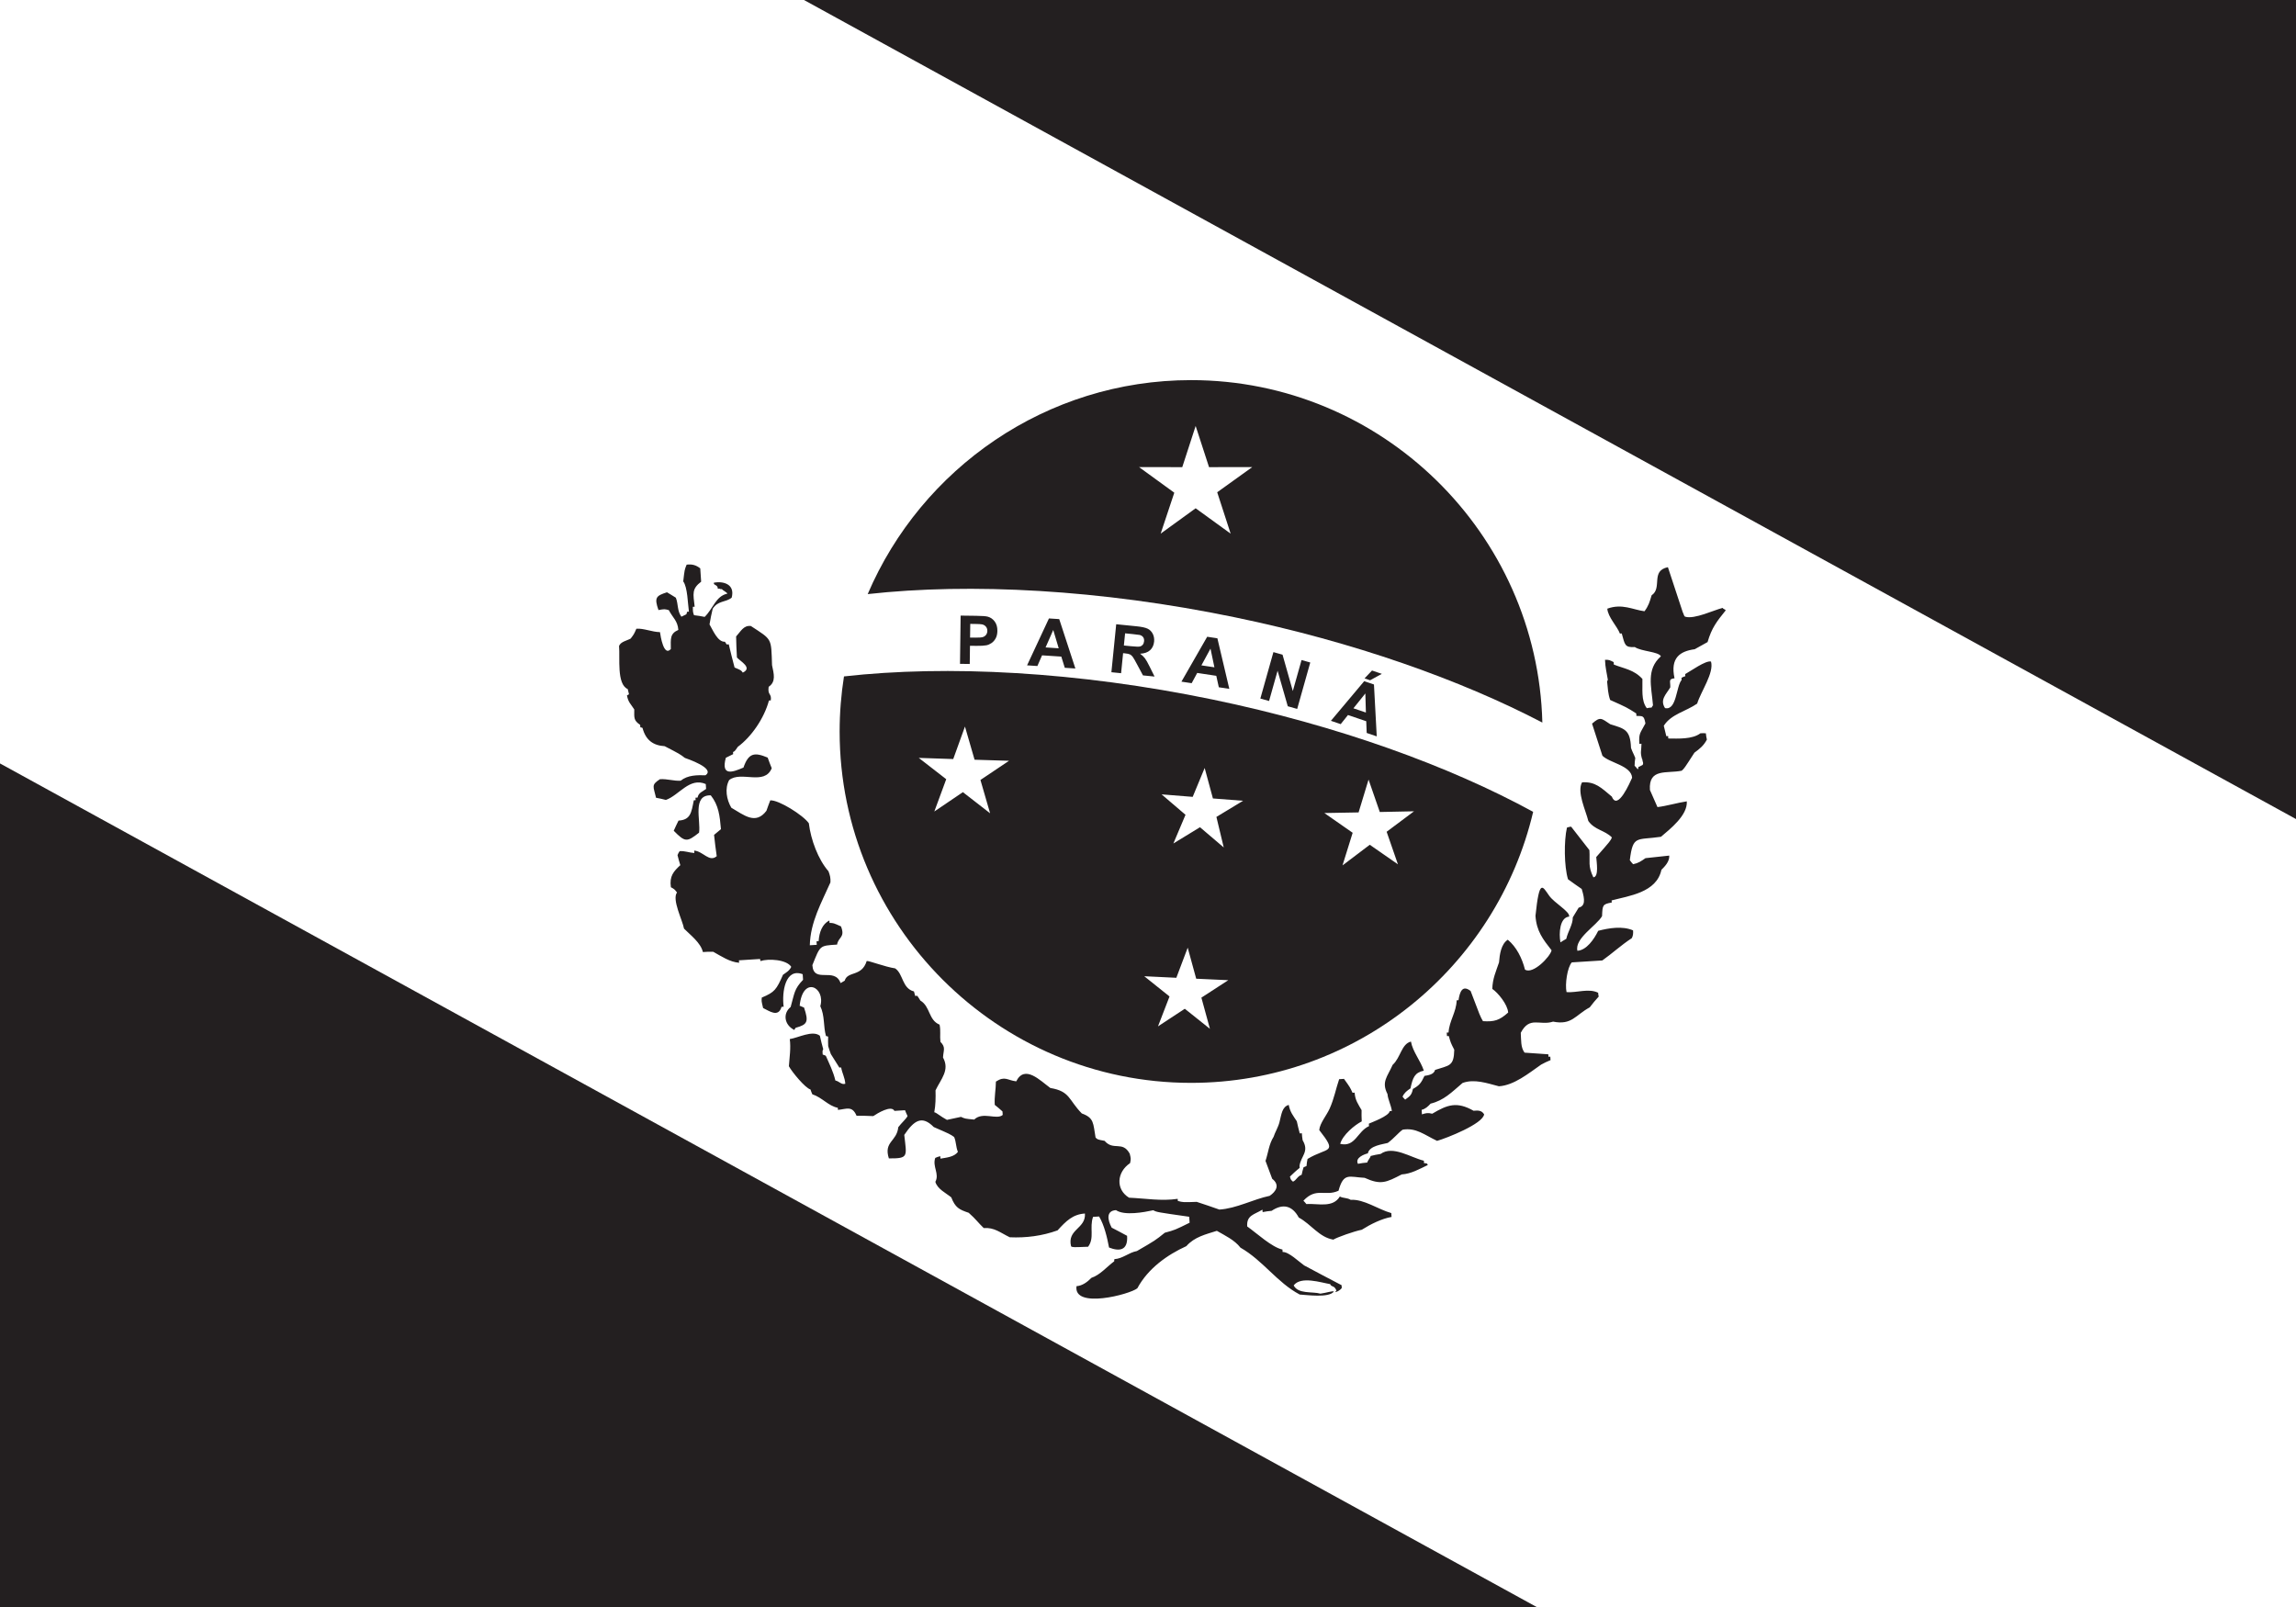 <?xml version="1.0" encoding="utf-8"?>
<!-- Generator: Adobe Illustrator 16.0.0, SVG Export Plug-In . SVG Version: 6.00 Build 0)  -->
<!DOCTYPE svg PUBLIC "-//W3C//DTD SVG 1.1//EN" "http://www.w3.org/Graphics/SVG/1.1/DTD/svg11.dtd">
<svg version="1.1" xmlns="http://www.w3.org/2000/svg" xmlns:xlink="http://www.w3.org/1999/xlink" x="0px" y="0px" width="2000px"
	 height="1400px" viewBox="0 0 2000 1400" enable-background="new 0 0 2000 1400" xml:space="preserve">
<g id="svg2619" xmlns:dc="http://purl.org/dc/elements/1.1/" xmlns:cc="http://web.resource.org/cc/" xmlns:rdf="http://www.w3.org/1999/02/22-rdf-syntax-ns#" xmlns:svg="http://www.w3.org/2000/svg" xmlns:sodipodi="http://sodipodi.sourceforge.net/DTD/sodipodi-0.dtd" xmlns:inkscape="http://www.inkscape.org/namespaces/inkscape" sodipodi:docname="flag paran√°2.svg" sodipodi:docbase="C:\Documents and Settings\Franklin\Meus documentos\Wiki" inkscape:version="0.44.1" sodipodi:version="0.32">
	<path id="path35" fill="#231F20" d="M1188.64,590.994l6.497-6.844l8.553,2.906l-10.224,5.577L1188.64,590.994z M1097.866,608.565
		l11.378-40.446l7.95,2.235l8.957,31.671l7.602-27.006l7.59,2.137l-11.385,40.445l-8.198-2.31l-8.882-30.962l-7.422,26.372
		L1097.866,608.565z M1199.255,641.515l-8.751-2.969l-0.404-10.224l-15.906-5.397l-6.348,7.932l-8.521-2.894l29.005-34.527
		l8.497,2.882L1199.255,641.515z M1189.802,620.751l-0.472-16.627l-10.386,12.944L1189.802,620.751z M1070.829,600.118l-9.137-1.372
		l-2.205-9.987l-16.614-2.503l-4.845,8.931l-8.9-1.342l22.435-39.116l8.876,1.335L1070.829,600.118z M1057.849,581.354l-3.41-16.279
		l-7.926,14.578L1057.849,581.354z M968.117,585.634l4.192-41.807l17.77,1.783c4.473,0.447,7.677,1.154,9.627,2.105
		c1.944,0.95,3.436,2.447,4.466,4.484c1.019,2.05,1.404,4.298,1.155,6.77c-0.311,3.137-1.496,5.646-3.54,7.509
		c-2.044,1.846-4.938,2.864-8.658,3.025c1.721,1.248,3.112,2.565,4.174,3.963c1.056,1.397,2.429,3.813,4.118,7.267l4.292,8.671
		l-10.093-1.013l-5.193-9.708c-1.844-3.478-3.117-5.664-3.832-6.596c-0.714-0.925-1.503-1.584-2.366-1.994
		c-0.869-0.403-2.261-0.701-4.211-0.888l-1.702-0.181l-1.745,17.46L968.117,585.634z M978.986,562.355l6.236,0.62
		c4.049,0.404,6.602,0.491,7.646,0.256c1.037-0.243,1.888-0.759,2.547-1.535c0.646-0.782,1.043-1.795,1.167-3.05
		c0.144-1.409-0.124-2.577-0.788-3.521c-0.665-0.938-1.671-1.591-3.02-1.963c-0.67-0.155-2.72-0.41-6.148-0.752l-6.584-0.658
		L978.986,562.355z M936.739,582.38l-9.218-0.603l-3.037-9.764l-16.764-1.094l-4.074,9.305l-8.981-0.584l19.056-40.863l8.956,0.578
		L936.739,582.38z M922.229,564.777l-4.77-15.938l-6.677,15.192L922.229,564.777z M836.244,578.324l0.534-42.019l13.603,0.174
		c5.155,0.062,8.521,0.323,10.08,0.765c2.397,0.658,4.403,2.05,6,4.18c1.597,2.137,2.379,4.876,2.335,8.211
		c-0.03,2.584-0.527,4.745-1.49,6.484c-0.963,1.751-2.161,3.118-3.621,4.105c-1.453,0.981-2.926,1.627-4.422,1.932
		c-2.025,0.372-4.963,0.547-8.813,0.497l-5.522-0.068l-0.198,15.845L836.244,578.324z M845.17,543.529l-0.155,11.913l4.639,0.056
		c3.349,0.043,5.591-0.143,6.721-0.571c1.131-0.422,2.019-1.1,2.677-2.031c0.646-0.932,0.988-2.013,1-3.255
		c0.019-1.521-0.416-2.794-1.304-3.801c-0.876-1-2.013-1.64-3.379-1.9c-1.013-0.211-3.05-0.323-6.105-0.36L845.17,543.529z"/>
	<path id="path31" fill="#231F20" d="M717.11,914.099c-0.708,1.268-0.708,1.268-0.479,4.628c0.808,0.254,1.615,0.509,2.708,1.05
		c3.13,7.161,6.479,13.688,8.335,21.54c3.479,0.701,5.286,3.956,8.646,2.826c-0.373-5.498-2.727-9.025-3.603-14.181
		c-0.528,0.037-1.056,0.068-1.578,0.1c-2.658-4.118-5.03-7.956-7.409-11.788c-0.951-2.392-1.646-4.802-2.317-6.901
		c-0.187-2.745-0.105-5.509-0.03-8.273c-0.808-0.254-1.354-0.527-1.883-0.496c-2.44-8.732-0.912-17.409-4.938-26.043
		c4.695-16.547-15.298-26.925-17.993-0.392c1.093,0.541,2.447,1.068,3.808,1.597c4.285,12.596,2.851,14.838-7.261,17.62
		c-0.485,0.646-0.976,1.292-1.192,1.92c-8.752-4.354-10.224-14.373-3.205-20.031c3.422-11.863,2.913-15.509,10.813-23.67
		c-0.124-1.832-0.224-3.36-0.329-4.882c-15.192-5.782-18.236,15.559-16.578,28.328c-0.788,0.05-1.316,0.081-1.844,0.118
		c-2.783,9.677-10.863,3.447-16.05,1.013c-1.466-6.037-1.466-6.037-1.149-9.118c11.311-4.701,12.745-6.938,18.479-19.869
		c2.77-2.012,5.577-3.422,7.192-6.895c-4.137-6.478-20.05-7.311-26.764-5.043c-0.311-0.596-0.348-1.205-0.392-1.813
		c-6.316,0.397-12.366,0.782-18.416,1.161c0.038,0.615,0.081,1.224,0.144,2.144c-8.242-0.709-15.167-5.479-22.583-9.603
		c-3.181-0.105-6.075,0.074-8.969,0.261c-1.876-8.155-11.05-14.932-16.441-20.416c-1.285-7.272-10.707-25.372-6.099-31.489
		c-2.311-2.92-2.311-2.92-5.329-4.565c-1.453-9.714,2.49-13.95,8.211-19.218c-1-3-1.733-6.018-2.441-8.732
		c0.441-1.255,1.149-2.527,1.876-3.49c4.732-0.305,8.019,1.329,12.795,1.64c-0.062-0.919-0.105-1.528-0.144-2.137
		c7.976,0.721,13.131,10.509,19.621,4.888c-0.963-6.379-1.634-12.465-2.311-18.552c2-1.658,4-3.317,6-4.981
		c-1.043-11.577-1.932-20.72-8.863-29.472c-16.422-0.497-8.553,21.994-10.217,32.521c-10.534,8.335-12.111,8.435-22.05-1.665
		c1.373-3.155,2.765-6,4.162-8.844c10.521-0.671,11.161-6.839,13.329-17.708c0.527-0.031,1.056-0.062,1.583-0.1
		c-0.062-0.913-0.105-1.521-0.143-2.136c0.521-0.032,1.05-0.069,1.839-0.119c0.764-4.335,4.403-5.18,7.416-7.515
		c-0.1-1.528-0.205-3.057-0.286-4.273c-14.161-6.155-23.124,9.739-34.738,13.851c-2.956-0.733-5.913-1.466-8.584-1.907
		c-2.261-9.975-4.447-11.062,3.397-16.155c6.578-0.415,12.006,1.69,18.056,1.306c6.273-4.994,14.204-4.889,21.614-4.739
		c9.1-6.1-16.577-14.584-17.938-15.112c-4.453-3.396-4.453-3.396-17.602-10.223c-9.82-0.603-16.466-5.087-19.316-15.938
		c-0.808-0.255-1.354-0.528-1.882-0.497c-0.062-0.913-0.106-1.521-0.144-2.137c-5.819-3.919-5.174-6.105-5.143-13.466
		c-3.242-5.006-5.168-6.111-6.372-12.161c0.509-0.341,1.012-0.677,1.782-1.037c-0.366-1.503-0.732-3.012-1.1-4.521
		c-9.807-4.285-6.602-27.168-7.564-37.527c1.329-3.764,7.08-4.745,10.13-6.472c2.913-3.856,2.913-3.856,4.969-8.59
		c6.577-0.416,13.403,2.832,20.553,2.993c0.509,3.646,3.311,21.547,9.453,14.721c-0.075-8.882-0.913-13.428,6.534-16.658
		c-0.541-7.932-4.957-10.721-8.305-17.248c-3.764-0.987-3.764-0.987-8.987-0.043c-3.925-11.094-1.9-12.447,7.403-15.49
		c2.473,1.379,4.969,3.056,7.721,4.72c2.236,5.683,1.031,11.279,4.826,16.553c1.273-0.689,2.807-1.403,4.348-2.112
		c0.198-0.932,0.422-1.559,0.646-2.186c0.522-0.038,1.05-0.069,1.578-0.1c-0.981-6.684-1.187-21.385-4.957-26.354
		c1.155-10.186,1.155-10.186,2.976-14.597c4.714-0.603,8.217,0.397,11.844,3.236c0.249,3.658,0.516,7.628,0.783,11.596
		c-8.285,6.349-6.963,10.249-5.652,21.813c-0.527,0.031-1.056,0.068-1.584,0.1c0.05,4.597,0.05,4.597,1.025,7.292
		c1.863,0.187,7.379,0.987,9.261,1.478c7.44-7.211,9.614-18.08,19.77-20.254c-0.348-1.205-4.342-3.019-4.671-3.919
		c-2.627,0.168-1-0.776-3.614-0.305c-0.007-3.981-4.261-2.869-3.379-5.379c8.099-1.435,18.589,1.273,15.428,13.125
		c-5.521,4.329-11.738,2.272-16.527,9.626c-1.024,4.354-2.031,9.02-2.771,13.658c2.981,5.025,7.125,15.49,13.441,15.093
		c0.304,0.591,0.895,1.473,1.478,2.354c0.528-0.031,1.057-0.068,1.845-0.118c1.504,6.652,3.279,13.279,5.068,20.217
		c5.708,2.397,5.708,2.397,7.174,4.447c8.695-4.229-1.981-9.683-5.124-13.161c-0.41-6.105-0.565-12.224-0.714-18.341
		c3.943-4.236,6.465-9.913,12.863-9.094c18.801,12.292,17.602,10.224,18.428,34.08c1.571,7.565,3.621,14.484-2.95,18.882
		c-1.062,7.733,2.739,5.342,1.863,11.839c-0.528,0.03-1.056,0.068-1.584,0.099c-4.229,15.596-15.298,31.621-27.13,40.341
		c-2.646,3.845-2.646,3.845-4.18,4.553c0.043,0.615,0.08,1.224,0.124,1.832c-2.305,1.068-4.348,2.118-6.392,3.168
		c-4.428,16.521,6.131,12.484,15.373,8.521c4.416-12.845,9.658-13.484,21.08-8.689c1,3,2.254,5.987,3.534,9.279
		c-6.354,15.422-26.813,2.007-37.087,10.316c-4,7.305-2.285,17.006,1.895,24.093c11,6.354,21.111,15.217,30.571,2.665
		c1.111-3.137,2.217-6.273,3.348-9.1c7.366-0.472,28.62,12.895,33.589,19.938c1.783,14.596,8.224,31.658,17.105,41.825
		c1.279,3.292,1.987,6.006,1.715,9.702c-7.789,17.651-17.484,34.515-17.963,54.774c1.845-0.118,3.95-0.248,6.056-0.385
		c-0.087-1.217-0.149-2.137-0.211-3.05c0.528-0.037,1.056-0.068,1.845-0.118c0.516-8,3.217-14.918,9.348-18.062
		c0.037,0.609,0.08,1.218,0.143,2.137c3.441,0.087,3.441,0.087,9.981,3.043c3.845,9.87-2.292,9.031-3.416,15.852
		c-15.521,0.981-14.49,0.608-21.516,17.912c1.118,16.478,19.372,1.224,24.577,15.608c1.013-0.677,2.286-1.372,3.56-2.068
		c2.583-8.745,14.856-3.087,19.186-17.154c1.826-0.423,15.938,5.124,24.745,6.403c7.192,4.751,5.938,17.396,16.428,20.105
		c0.342,1.205,0.689,2.409,1.056,3.919c0.528-0.037,1.057-0.068,1.845-0.118c0.87,1.174,1.765,2.646,2.658,4.124
		c8.808,5.267,6.963,17.031,16.745,21.006c1.162,5.44,0.118,9.496,0.752,14.969c4.826,4.906,2.603,7.192,2.248,13.652
		c6.025,10.962-1.658,18.496-6.521,28.613c0.174,6.423,0.081,12.87-1.087,19.068c2.149,0.478,4.987,3.366,11.024,6.658
		c3.907-0.857,8.075-1.733,12.242-2.615c3.54,1.615,3.54,1.615,11.521,2.336c7.435-7.218,19.596,0.596,24.832-4.025
		c-0.087-1.224-0.144-2.137-0.212-3.049c-2.248-2.007-4.496-4.007-6.726-5.709c-0.473-7.018,0.956-13.241,1.006-20.291
		c7.845-5.093,9.695-1.229,17.688-0.205c7.447-14.875,20.826-0.702,29.727,5.782c17.372,2.883,15.764,10.342,27.396,22.168
		c10.832,3.913,9.832,8.571,11.994,21c1.701,1.732,1.701,1.732,7.856,2.875c7.745,9.013,15.565-0.372,21.9,11.18
		c1.1,4.528,1.1,4.528,0.292,8.255c-11.627,7.788-12.721,22.875-0.869,30.093c14.316,0.627,28.223,3.117,42.353,0.993
		c0.037,0.615,0.081,1.224,0.118,1.832c4.578,1.242,4.578,1.242,16.44,0.802c6.484,2.037,12.981,4.385,19.745,6.714
		c15-0.95,29.26-8.906,43.85-11.975c5.56-3.727,9.137-9.466,2.168-14.851c-1.957-5.392-3.882-10.484-5.813-15.571
		c2.416-7.198,2.976-14.596,7.037-20.981c1.05-3.515,3.993-8.335,5.081-12.614c1.813-7.124,2.267-13.484,8.099-15.192
		c1.224,6.36,3.795,9.261,7.044,14.267c0.751,3.323,1.521,6.951,2.564,10.565c0.521-0.037,1.05-0.068,1.839-0.118
		c0.124,1.833,0.273,3.969,0.677,6.087c5.963,10.043-1.459,13.577-2.721,22.242c0.044,0.608,0.081,1.217,0.125,1.832
		c-3.013,2.335-5.746,4.962-8.473,7.584c0.715,2.714,0.715,2.714,2.678,4.428c3.074-1.422,3.9-4.845,7.521-5.993
		c0.385-2.168,1.031-4.354,1.671-6.54c0.77-0.36,1.54-0.714,2.571-1.087c0.117-2.149,0.496-4.323,0.9-6.187
		c17.516-10.615,26.677-4.143,10.186-25.167c0.572-6.124,6.336-12.584,9.105-18.782c3.926-8.782,5.397-17.272,8.242-25.533
		c1.316-0.081,2.634-0.168,4.211-0.268c5.255,7.329,5.255,7.329,7.429,12.099c0.521-0.037,1.05-0.067,1.839-0.117
		c0.453,6.714,3.049,9.919,6.056,15.248c-0.056,3.068-0.093,6.44,0.13,9.801c-6.124,3.143-16.639,11.782-18.757,19.577
		c13.167,3.149,14.825-10.813,25.086-15.446c-0.067-0.92-0.105-1.528-0.148-2.138c3.074-1.422,17.453-6.596,18.217-10.938
		c0.528-0.037,1.056-0.067,1.845-0.117c-0.597-4.864-3.49-10.161-3.801-14.739c-5.484-10.689-0.1-15.037,4.478-25.44
		c6.976-6.268,7.621-18.235,15.944-20.298c1.67,9.093,8.235,16.335,11.223,25.341c-8.068,1.739-9.621,6.131-11.633,15.453
		c-3.037,2.031-5.299,3.708-6.913,7.181c0.59,0.882,1.435,1.745,2.292,2.614c4.019-3.013,5.559-3.727,6.764-9.322
		c5.603-3.111,7.062-5.044,10.068-11.36c2.875-0.491,8.379-1.149,9.161-5.18c12.403-4.161,16.453-2.882,16.776-17.615
		c-3.044-5.938-3.044-5.938-4.777-11.962c-0.521,0.037-1.049,0.068-1.577,0.1c-0.081-1.218-0.143-2.131-0.205-3.05
		c0.528-0.031,1.056-0.062,1.578-0.1c0.634-10.155,6.739-17.59,7.087-28.037c0.527-0.03,1.049-0.062,1.577-0.1
		c1.105-7.117,3.298-13.694,10.559-8.023c8.366,22.154,8.366,22.154,10.764,26.291c9.819,0.603,14.229-0.596,21.95-7.521
		c-0.473-7.019-8.826-17.217-13.813-20.577c0.192-8.907,3.198-15.224,5.839-23.056c0.577-7.087,1.819-16.056,7.646-19.795
		c7.559,6.267,12.453,16.068,14.975,26.024c6.907,4.466,21.969-11.205,23.174-16.794c-7.521-9.64-13.124-16.64-14.031-30.068
		c3.435-33.186,6.161-25.546,11.863-17.614c4.478,6.472,18.596,14.105,17.416,18.323c-8.118,0.701-9.044,14.552-7.528,22.434
		c1.521-1.019,3.299-2.05,5.081-3.081c1.36-6.304,5.813-12.515,5.664-18.701l5.131-8.466c5.571-1.403,5.701-6.479,2.64-16.291
		c-4.149-2.802-8.037-5.621-11.932-8.435c-3.397-11.131-3.59-33.49-0.932-44.999c1.031-0.373,2.323-0.765,3.64-0.845
		c5.211,6.721,10.429,13.44,15.919,20.446c0.702,10.379-1.46,13.577,3.453,23.689c5-0.317,2.776-13.664,2.51-17.634
		c12.509-14.279,12.509-14.279,13.639-17.105c-6.242-6.347-14.969-6.409-20.527-14.334c-2.198-9.056-10.18-25.404-5.453-33.677
		c11.578-0.733,16.708,4.764,25.95,12.459c5.099,12.851,16.03-12.975,17.646-16.447c-0.721-10.683-19.633-12.856-25.875-19.198
		c-3.007-9.315-6.019-18.626-9.025-27.937c7.236-6.279,7.863-4.789,15.889,0.528c12.154,3.825,17.478,4.409,18.043,20.614
		c1.627,4.496,1.813,3.975,3.72,8.758c-0.379,2.167-0.497,4.322-0.596,6.775c0.851,0.869,1.702,1.733,2.571,2.907
		c1.1,0.54,0.254-2.845,1.366-1.994c2.528-1.695,3.876-0.826,3.385-4.161c-0.546-0.273-0.329-2.708-0.856-2.677
		c-1.746-6.323-0.541-6.503-0.467-13.249c-0.788,0.05-1.316,0.081-1.838,0.112c-0.646-9.46,0.838-9.248,5.279-17.801
		c-1.285-7.279-2.54-6.279-7.845-6.553c-0.062-0.919-0.105-1.528-0.143-2.137c-8.286-5.298-8.286-5.298-22.732-11.738
		c-1.969-5.702-2-10.161-2.677-16.249c0.527-0.03-0.081-1.05,0.714-1.1c-0.944-6.067-2.323-10.888-2.516-17.62
		c3.416-0.217,4.249,0.348,7.534,1.976c0.037,0.608,0.081,1.223,0.143,2.137c9.236,3.708,17.479,4.409,24.895,12.521
		c0.316,8.565-1.367,18.789,3.845,25.503c1.292-0.385,2.608-0.473,4.186-0.571c0.224-0.628,0.708-1.273,1.193-1.913
		c-1.404-16.77-6.075-31.186,6.882-42.738c-2.131-4.148-16.926-4.136-22.745-8.056c-8.944,0.565-8.603-2.218-11.373-11.844
		c-0.521,0.03-1.049,0.062-1.577,0.099c-2.268-6.192-10.484-14.354-10.981-21.683c12.919-4.771,22.534,1.024,32.391,2.242
		c3.397-4.51,4.484-7.95,6.199-13.882c9.603-6.435-1.187-21.379,14.192-24.502c4.311,12.906,8.639,26.117,12.968,39.334
		c0.776,1.025,0.876,3.429,2.181,3.826c8,2.416,25.154-5.9,32.527-7.689c0.615,1.192,1.826,0.932,2.701,2.1
		c-7.801,9.695-12.186,15.18-15.832,27.67c-3.826,2.087-7.646,4.167-11.204,6.229c-12.832,1.733-21.429,7.49-17.577,25.329
		c-5.504,0.658-3.541,2.372-3.689,7.895c-3.559,6.049-9.316,10.708-4.59,18.067c10.223,2.311,9.614-18.844,14.453-24.515
		c-0.037-0.608-0.081-1.224-0.118-1.832c1.006-0.678,2.037-1.05,3.335-1.436c-0.043-0.614-0.08-1.224-0.124-1.832
		c4.59-2.435,17.938-12.174,22.515-10.932c2.789,9.938-8.812,25.999-12.055,36.627c-9.584,6.738-22.64,9.1-29.08,19.316
		c0.732,3.019,1.465,6.037,2.198,9.056c0.528-0.038,1.056-0.068,1.577-0.1c0.044,0.608,0.087,1.218,0.149,2.137
		c8.46,0.074,20.931,0.819,27.969-4.534c1.577-0.1,3.155-0.199,4.757,0.006c0.118,1.833,0.51,3.646,0.895,5.46
		c-2.807,5.385-6.322,8.062-10.851,11.416c-8.851,13.738-8.851,13.738-11.093,15.72c-13.031,2.665-28.969-2.453-27.67,16.776
		c2.174,4.764,4.366,9.839,6.559,14.906c7.087-0.752,17.975-3.894,25.559-4.993c0.832,12.211-14.739,24.229-22.484,30.856
		c-21.191,3.18-24.434-1.826-27.154,20.415c0.869,1.168,1.739,2.342,2.875,3.497c4.436-0.895,6.963-2.59,10.746-5.279
		c6.819-0.739,13.639-1.479,20.726-2.236c0.348,5.193-3.856,9.441-6.825,12.385c-4.205,19.888-28.329,22.646-43.385,26.665
		c0.043,0.608,0.081,1.217,0.124,1.832c-8.093,1.428-8.03,2.348-8.446,11.869c-4.721,8.272-24.056,19.304-21.472,30.173
		c7.894-0.497,14.397-9.801,18.111-17.391c9.348-2.429,21.104-4.404,30.365-0.392c0.187,2.745,0.044,4.596-1.124,6.813
		c-9.366,6.111-17.068,13.342-25.646,19.403c-8.943,0.565-17.888,1.137-26.571,1.684c-3.943,4.235-6.086,19.26-4.583,25.912
		c9.03,0.652,19.31-3.547,27.515,0.528c0.062,0.913,0.143,2.137,0.491,3.342c-2.708,2.925-5.397,6.161-7.82,9.385
		c-12.745,6.938-15.589,15.701-31.931,12.44c-11.633,3.807-20.428-5.137-28.143,9.758c0.416,6.105-0.205,12.577,3.286,17.26
		c6.9,0.484,13.807,0.963,20.708,1.447c0.043,0.609,0.086,1.218,0.148,2.137c0.521-0.037,1.05-0.068,1.578-0.1
		c0.062,0.914,0.124,1.826,0.204,3.05c-2.832,1.1-5.64,2.503-8.192,3.895c-11.099,7.751-23.614,18.043-36.775,18.882
		c-10.49-2.708-21.322-6.615-31.639-2.901c-9.745,8.28-16.155,15.125-27.851,18.013c-2.466,2.608-4.447,4.571-7.825,5.397
		c0.08,1.224,0.167,2.447,0.267,3.969c3.36-1.131,5.18-1.553,8.95-0.565c13.204-7.888,21.459-10.862,36.023-2.59
		c3.423-0.217,6.82-0.739,9.199,3.093c-1.025,8.342-32.683,20.771-40.98,23.137c-10.92-5.13-18.236-11.721-29.993-9.745
		c-3.782,2.689-7.174,7.198-12.956,11.546c-4.149,1.187-15.969,2.236-17.36,9.068c-3.112,0.813-11.366,3.788-8.627,9.13
		c2.608-0.472,5.224-0.944,8.118-1.124c0.396-1.869,2.564-3.845,2.969-5.708c3.372-0.826,5.012-1.235,8.676-1.776
		c10.578-7.721,26.379,3.23,37.658,5.888c0.043,0.609,0.087,1.224,0.149,2.138c2.646,0.136,2.646,0.136,3.279,1.633
		c-7.423,3.534-14.546,7.665-22.702,8.181c-13.533,6.986-18.123,9.422-32.303,2.968c-13.521-0.677-18.305-4.968-22.758,11.249
		c-11.788,5.348-19.254-3.373-30.59,8.683c0.852,0.864,1.703,1.733,2.572,2.9c10.26-0.646,22.993,3.634,29.173-6.564
		c3.019,1.646,6.385,0.943,9.429,2.894c11.571-0.732,23.812,8.299,35.396,11.547c0.062,0.919,0.143,2.143,0.224,3.36
		c-8.614,1.466-18.329,6.372-25.931,11.149c-6.783,1.347-21.49,6.57-24.789,8.614c-12.285-1.976-19.409-13.479-30.104-19.236
		c-5.745-10.67-14.043-12.291-23.651-5.856c-2.628,0.168-5.242,0.64-7.852,1.111c-0.062-0.919-0.105-1.527-0.143-2.137
		c-7.366,4.447-13.943,4.863-13.279,14.634c8.323,5.906,21.584,18.248,30.695,20.124c0.037,0.608,0.081,1.217,0.143,2.136
		c5.262-0.335,14.323,8.591,18.764,11.684c10.695,5.757,21.652,11.497,32.614,17.241c0.037,0.609,0.1,1.521,0.161,2.441
		c-1.832,2.441-4.869,3.64-5.608,3.479c-0.447-0.094,1.199-1.006,0.882-1.528c-0.509-0.839-0.987-1.987-1.851-2.658
		c-1.044-0.813-3.316-1.068-3.422-2.646c-8.019-1.33-25.603-7.261-31.9,1.105c3.956,7.72,16.292,5.154,23.298,7.168
		c4.981-0.628,10.875-2.685,11.727-1.82c-4.36,5.795-24.168,2.851-29.732,2.596c-19.732-10.397-31.863-29.552-51.657-40.862
		c-5.211-6.72-13.392-10.497-20.546-14.639c-9.571,3.062-19.466,5.217-26.577,13.334c-16.403,7.473-33.316,19.273-42.701,36.727
		c-6.509,5.316-55.844,18.254-52.974-1.852c5-0.316,9.527-3.658,12.98-7.247c7.752-2.635,13.105-9.423,19.9-14.454
		c-0.043-0.608-0.087-1.218,0.137-1.845c7.366-0.472,12.298-5.689,19.608-7.067c16.019-9.292,16.019-9.292,24.285-15.95
		c8.825-2.397,8.825-2.397,21.608-8.721c-0.125-1.832-0.249-3.665-0.354-5.192c-28.278-4.031-28.278-4.031-31.297-5.677
		c-8.075,1.739-25.037,4.957-32.509-0.087c-8.684,0.553-7.36,8.44-3.727,15.261c4.379,2.174,8.77,4.652,13.428,7.111
		c0.889,13.124-7.037,13.627-15.727,10.192c-1.651-8.782-4.204-19.651-8.664-27.03c-1.845,0.118-3.684,0.229-5.267,0.329
		c-3.323,9.409,1.503,18.298-4.311,26.024c-13.18,0.527-13.18,0.527-14.819-0.286c-3.665-15.099,12.975-15.229,12.062-28.657
		c-10.521,0.664-16.466,6.559-23.845,14.689c-13.409,4.832-27.297,6.633-41.607,6.012c-8.466-4.062-13.273-8.664-22.745-8.062
		c-5.087-4.889-6.59-7.553-13.056-13.273c-8.385-2.839-11.664-4.472-15.18-13.44c-4.478-3.702-12.111-7.205-13.863-13.528
		c3.758-6.981-2.751-13.31-0.093-20.838c1.273-0.689,2.832-1.099,4.392-1.503c0.043,0.608,0.08,1.224,0.148,2.137
		c5.218-0.944,11.795-1.36,15.192-5.87c-1.913-4.782-1.372-8.496-3.261-12.968c-3.603-2.534-3.603-2.534-17.764-8.684
		c-10.217-10.391-17.049-5.969-25.695,6.838c2.068,18.87,4.037,20.584-13.415,20.466c-4.696-14.72,6.943-14.54,8.204-27.186
		c2.907-3.863,6.907-7.18,8.062-9.708c-0.913-1.782-1.565-3.577-2.192-5.068c-3.162,0.199-6.317,0.397-9.212,0.584
		c-2.738-5.342-14.918,2.168-18.452,4.54c-5.044-0.292-9.802-0.298-14.56-0.304c-3.775-8.957-8.59-5.888-16.198-5.1
		c-0.043-0.614-0.087-1.224-0.124-1.832c-8.304-1.621-13.553-8.95-22.204-11.776c-0.628-1.49-1.261-2.981-1.603-4.187
		c-4.578-1.242-16.093-15.223-18.813-20.26c0.534-7.702,1.839-15.751,0.776-23.652c7.323-1.08,19.807-8,26.229-2.888
		C714.992,906.261,716.048,910.18,717.11,914.099z M1316.302,853.23l2.05-0.54l1.993,3.72l-1.596,2.118l-2.77,0.181L1316.302,853.23
		z M954.143,1128.641c-2.268-2.311-4.373-2.174-7.311-2.603c0.18-1.235,0.36-2.472,0.565-3.403
		c5.943-1.913,23.552-7.322,29.08-3.683c-0.199,0.931,0.67,3.503,0.472,4.435c-2.634,0.161-3.397,0.36-4.311,2.565
		C966.391,1127.268,960.111,1127.038,954.143,1128.641z M941.311,1083.48c-2.013-2.329-2.013-2.329-2.416-4.447
		c3.024-6.013,4.59-2.435,4.919,2.447C942.801,1082.157,942.056,1082.822,941.311,1083.48z M906.1,1063.027
		c-11.671-4.472-22.943-3.143-33.415-9.527c-1.242-6.664-1.242-6.664-0.839-8.528c4.528,0.634,4.615,1.851,7.776,5.64
		c8.727,0.057,16.322,2.951,24.782,3.025c6.727,1.72,12.808-2.038,18.54,0.664c0.087,1.218,0.168,2.441,0.516,3.646
		C918.161,1061.648,912.392,1062.326,906.1,1063.027z M858.79,1047.332c-4.701-3.074-5.838-4.229-8.093-10.217
		c1.758-5.323,7.813-1.721,10.851,0.236c0.168,2.44,0.354,5.186,0.541,7.931C860.809,1045.979,859.803,1046.655,858.79,1047.332z
		 M964.335,1033.282c-2.981-5.018-4.323-9.223-2.92-15.75c2.062-0.746,3.057-1.728,5.262-0.336
		C967.03,1022.389,967.241,1029.42,964.335,1033.282z M845.977,1033.736c-5.571-4.242-16.496-13.354-10.192-21.727
		c1.317-0.08,2.634-0.168,4.23,0.038c1,2.999,0.354,5.186,0.819,8.223c4.062,5.261,6.248,6.348,8.093,10.218
		C847.939,1031.47,846.946,1032.45,845.977,1033.736z M780.655,1005.699c-0.832-0.565-1.658-1.124-2.205-1.397
		c-0.168-2.44-0.168-2.44,0.981-4.962c1.056-0.068,2.105-0.137,3.161-0.199c0.342,1.199,0.709,2.708,1.075,4.224
		C782.655,1004.035,781.649,1004.719,780.655,1005.699z M921.329,983.601c-4.826-4.906-13.888-2.187-20.105-4.242
		c-2.819-2.584-2.819-2.584-7.459-4.739c-0.081-1.223-0.143-2.137-0.205-3.056c4.311-2.72,29.9,0.56,29.553,11
		C922.342,982.924,921.832,983.259,921.329,983.601z M850.666,985.93c-1.074-0.236-1.882-0.49-2.695-0.745
		c-0.342-1.205-0.671-2.105-0.733-3.019c2.33-0.764,4.658-1.522,7.249-2.299c1.701,1.733,1.701,1.733,1.801,3.256
		C854.573,985.072,854.573,985.072,850.666,985.93z M884.74,973.961c-1.423-1.44-1.765-2.646-1.404-5.117
		c2.87-0.491,4.833-2.758,7.608-0.789c-0.689,1.577-1.086,3.44-1.49,5.304C887.877,973.458,886.299,973.557,884.74,973.961z
		 M758.55,964.186c-2.527-2.293-4.801-4.597-7.049-6.603c-0.062-0.914,0.161-1.541,0.379-2.168c5.143-2.161,12.49,1.05,18.123,2.224
		c0.081,1.218,0.162,2.441,0.268,3.969C766.364,962.465,762.457,963.327,758.55,964.186z M779.456,960.713
		c-1.067-0.236-2.143-0.472-3.217-0.715c-0.081-1.217-0.168-2.44-0.224-3.354c1.292-0.391,2.87-0.49,4.447-0.59
		c0.081,1.224,0.168,2.44,0.273,3.969C780.208,960.055,779.699,960.396,779.456,960.713z M1312.128,912.845
		c2.51-1.994,2.51-1.994,5.118-2.467c0.105,1.522,0.472,3.031,0.839,4.541c-0.771,0.354-1.541,0.714-2.044,1.05
		c-0.422,1.559-0.565,3.409-0.702,5.255c-1.03,0.372-2.043,1.05-3.056,1.727c-4.329,2.422-5.825,3.738-10.825,4.062
		c-3.453,3.584-3.453,3.584-5.516,4.329c-1.118-0.845-2.229-1.696-3.323-2.235C1292.508,923.59,1307.886,916.49,1312.128,912.845z
		 M1279.229,922.596c-0.366-1.51-0.447-2.733-0.534-3.95c0.789-0.05,1.845-0.118,2.895-0.187c0.062,0.919,0.148,2.137,0.229,3.36
		C1280.763,921.882,1279.999,922.241,1279.229,922.596z M737.147,956.347c1.328-3.758,1.328-3.758,1.727-9.608
		c1.03-0.373,2.329-0.758,3.64-0.845c2.515,1.987,2.515,1.987,3.813,5.584C744.476,955.271,740.786,955.508,737.147,956.347z
		 M801.829,947.651c-0.105-1.528-0.205-3.05-0.025-4.292c0.771-0.354,1.534-0.708,2.305-1.062c0.466-0.95,0.926-1.9,1.416-2.546
		c0.808,0.261,1.621,0.516,2.689,0.751c-0.149,5.528-1.764,9-5.286,11.677C802.562,950.67,802.195,949.16,801.829,947.651z
		 M1282.415,915.036c-3.615-10.496,1.143-10.496,3.72-19.241c1.578-0.1,3.155-0.198,4.733-0.298
		c0.192,6.732-3.907,12.509-5.863,18.763C1283.955,914.322,1283.185,914.683,1282.415,915.036z M808.587,930.365
		c-0.473-3.036-0.938-6.074-1.392-8.801c-1.397-1.137-2.795-2.272-3.913-3.124c-0.1-1.528-0.205-3.05-0.286-4.272
		c4.473-0.286,9.373,1.856,11.323,7.254c-0.969,1.285-1.938,2.571-2.907,3.857c0.305,0.596,0.628,1.497,0.957,2.391
		c1.621,4.497,1.081,8.212-3.211,7.255C808.791,933.415,808.686,931.894,808.587,930.365z M1344.755,879.516
		c-1.484-2.359-1.484-2.359-1.124-4.832c6.13-3.148,7.819-13.372,16.403-11.465c0.41,0.98,2.224,1.906,1.789,2.775
		c-1.547,3.106-9.162,5.845-9.852,10.919C1349.382,877.689,1347.06,878.447,1344.755,879.516z M797.319,892.764
		c-0.043-0.608-0.087-1.217,0.162-1.54c0.788-0.05,1.577-0.1,2.366-0.148c2.024-1.354,2.242-1.981,5.18-1.56
		c1.36,4.516,1.36,4.516,1.081,8.211c-2.286,1.366-5.516,4.336-8.211,3.584c-0.062-0.913-0.125-1.832-0.168-2.441
		c-1.615-0.509-3.236-1.018-4.857-1.527c-1.932-5.093-1.932-5.093-2.242-9.671C792.86,889.373,795.09,891.068,797.319,892.764z
		 M1327.843,860.051c-0.367-1.51-0.733-3.02-1.1-4.528c1.031-0.372,2.329-0.758,3.646-0.845c0.081,1.224,0.187,2.745,0.286,4.273
		C1329.644,859.324,1328.612,859.696,1327.843,860.051z M775.444,870.242c2.229,1.702,7.292,2.299,12.235,5.05
		c0.106,1.528,0.491,3.342,0.876,5.155c-1.845,0.118-3.664,0.541-5.484,0.963c-0.322-0.9-0.627-1.496-0.932-2.087
		c-2.131-0.174-4.229-0.037-6.074,0.074c-0.671-2.099-1.342-4.204-2.013-6.304C774.519,872.144,774.979,871.193,775.444,870.242z
		 M670.316,878.746c-0.789-3.932-0.789-3.932,0.093-6.441c1.316-0.081,2.634-0.168,3.95-0.248c0.1,1.527,0.205,3.05,0.311,4.577
		C673.13,877.348,671.596,878.057,670.316,878.746z M773.568,862.088c-6.292,0.708-7.019,1.671-10.664,2.516
		c-3.317-2.242-6.621-4.181-9.925-6.111c0.161-1.547,0.341-2.783,0.782-4.038c6.056-0.385,13.285,1,18.751,3.715
		C772.86,859.374,773.202,860.578,773.568,862.088z M676.894,831.436c-3.689-3.751-8.08-2.241-12.192-4.434
		C666.646,812.778,687.21,827.716,676.894,831.436z M655.366,825.753c-8.385-2.845-13.168-7.137-20.906-12.161
		c0.137-1.851,0.137-1.851,2.342-4.44c4.533,0.633,4.838,1.224,8.248,4.688c5.143,1.82,10.304,3.944,15.472,6.069
		c-0.181,1.235-0.36,2.471-0.261,4C658.44,824.33,656.906,825.039,655.366,825.753z M694.173,813.48
		c-1.702-1.727-2.721-5.038-0.739-7c0.813,0.254,1.621,0.509,2.429,0.764c0.087,1.224,0.168,2.441,0.516,3.646
		C695.626,811.549,694.899,812.518,694.173,813.48z M1409.567,763.531c-0.105-1.528,0.056-3.068,0.235-4.305
		c0.789-0.056,1.578-0.105,2.367-0.148c1.484,2.354,5.217,4.918,4.9,8.006c-0.771,0.36-3.268,0.465-3.776,0.808
		c-2.261,1.677-3.938,4.235-6.305,4.385C1407.207,767.668,1407.139,766.748,1409.567,763.531z M626.994,804.865
		c-1.658-1.117-3.056-2.255-4.453-3.391c-0.336-4.882,0.975-8.951,1.981-13.615c1.012-0.677,2.043-1.043,3.341-1.435
		c0.038,0.608,0.081,1.217,0.144,2.137c0.527-0.038,1.056-0.068,1.845-0.118c0.553,4.254,1.366,8.497,2.204,13.037
		C630.094,803.754,630.094,803.754,626.994,804.865z M604.572,805.369c-0.087-1.218,0.093-2.454,0.298-3.386
		c1.56-0.41,3.112-0.813,4.695-0.913c0.081,1.217,0.162,2.44,0.268,3.969C607.988,805.157,606.149,805.27,604.572,805.369z
		 M706.011,781.468c-2.311-2.918-1.466-6.036-0.621-9.154c0.528-0.031,1.057-0.068,1.845-0.118c0.037,0.614,0.081,1.224,0.144,2.137
		c0.527-0.031,1.074,0.242,1.881,0.497c-0.154,1.54-0.056,3.068,0.069,4.9C708.029,780.114,707.023,780.791,706.011,781.468z
		 M617.665,776.345c-1.621-0.51-2.975-1.038-4.335-1.565c-0.435-6.41,4.627-5.813,9.167-5.181c0.1,1.528,0.205,3.05,0.311,4.578
		C621.007,774.903,619.205,775.63,617.665,776.345z M1408.636,718.531c-4.379-2.174-2.944-11.161-2.994-15.757
		c1.82-0.422,3.771-1.198,5.876-1.335c-0.192,4.912,1.05,8.639,0.869,13.856C1411.599,715.352,1409.157,718.501,1408.636,718.531z
		 M1430.995,717.116c-0.49-7.329,2.665-17.181,9.118-19.429c0.273,1.056,2.521,5.963,2.603,6.913c0.242,2.839-4.1,5.062-4.882,8.093
		c-0.771,0.36-1.273,0.696-1.783,1.037c0.044,0.609,0.087,1.218,0.149,2.137C1434.38,716.29,1432.554,716.712,1430.995,717.116z
		 M692.713,752.885c-0.366-1.509-0.472-3.03-0.577-4.559c0.795-0.05,1.845-0.118,2.895-0.18c0.087,1.217,0.167,2.44,0.248,3.658
		C694.247,752.177,693.483,752.531,692.713,752.885z M1445.529,658.57c-0.373-5.49-2.46-9.037,3.143-12.155
		c4.472-0.279,5.143,3.404,5.919,7.037C1452.169,656.67,1449.15,657.422,1445.529,658.57z M656.198,670.297
		c-0.807-0.255-1.354-0.521-1.9-0.795c0.155-1.547,0.316-3.087,0.479-4.627c1.838-0.118,3.683-0.236,5.521-0.354
		c-0.155,1.546-0.316,3.087-0.211,4.615C658.788,669.521,657.497,669.912,656.198,670.297z M599.597,653.968
		c-0.161-2.44-0.328-4.888-0.49-7.329c1.068,0.243,2.143,0.479,3.479,0.702c0.391,1.813,1.037,3.608,1.708,5.714
		C602.715,653.154,601.156,653.558,599.597,653.968z M622.933,635.627c-0.367-1.509-0.467-3.037-0.554-4.255
		c1.056-0.068,2.106-0.137,3.162-0.198c0.062,0.912,0.143,2.136,0.224,3.354C624.733,634.9,623.702,635.273,622.933,635.627z
		 M651.311,617.584c-3.174-7.771-1.149-9.124-0.553-15.9c-1.659-1.125-3.323-2.242-4.696-3.075
		c-0.366-1.509-0.453-2.732-0.533-3.949c1.801-0.727,3.621-1.149,5.44-1.571c8.856,5.875,4.235,15.67,2.143,23.77
		C652.323,616.907,651.813,617.248,651.311,617.584z M1458.286,562.132c-0.825-0.56-1.396-1.137-1.943-1.41
		c-0.534-7.932,4.546-11.59,6.18-18.745c1.006-0.677,2.037-1.05,3.335-1.435c3.976,4.037-2.938,15.775-4.186,20.764
		C1460.883,561.355,1459.057,561.777,1458.286,562.132z M1442.964,562.182c-5.18-2.429-7.714-10.864-7.646-17.608
		c6.913-7.187,11.335,0.651,11.186,10.161c-0.136,1.845-0.608,3.895-0.466,6.03C1445.007,561.132,1443.977,561.505,1442.964,562.182
		z M572.604,614.298c-5.479-6.701-12.889-22.478,0.267-23.31c1.553,7.254-1.292,16.018,1.571,23.192
		C573.653,614.229,573.126,614.267,572.604,614.298z M571.964,577.56c-3.832-1.906-2.261-9.975,2.765-6
		c-0.162,1.541-0.057,3.068,0.043,4.597C573.74,576.528,572.71,576.901,571.964,577.56z M657.416,571.219
		c-0.366-1.51-0.473-3.031-0.571-4.56c0.788-0.049,1.838-0.118,2.895-0.181c0.08,1.218,0.161,2.441,0.248,3.659
		C658.956,570.51,658.187,570.864,657.416,571.219z"/>
	<path id="path43" fill="#231F20" d="M700.33,0H2000v713.551L700.33,0z M1338.544,1400H0V665.099L1338.544,1400z"/>
</g>
<g id="Layer_2">
	<path fill="#231F20" d="M1037.501,331.155c166.002,0,301.863,133.302,306.012,298.329
		c-71.471-37.298-164.537-70.322-267.646-91.663c-117.463-24.316-230.598-30.198-320.03-20.254
		C802.587,408.159,911.336,331.155,1037.501,331.155z M1335.501,707.259c-31.801,135.059-153.469,236.119-298,236.119
		c-168.6,0-306.111-137.513-306.111-306.111c0-16.316,1.311-32.341,3.788-47.98c89.607-10.111,203.201-4.268,321.155,20.148
		C1165.075,631.95,1262.526,667.372,1335.501,707.259z M1041.507,371.086l-11.658,35.888l-37.657-0.057l30.714,22.316
		l-11.876,35.664l30.472-22.086l30.489,22.086l-11.707-36.043l30.546-21.938l-37.658,0.057L1041.507,371.086z M838.76,690.116
		l23.701,18.409l-8.416-29.03l24.913-16.708l-30.024-0.918l-8.373-28.907l-10.217,28.311l-30.019-1.006l23.913,18.57l-10.372,28.13
		L838.76,690.116z M1011.843,692.041l20.832,17.802l-10.571,24.986l23.186-14.16l20.689,17.62l-6.392-26.602l23.229-14.056
		l-26.267-2.029l-7.192-26.548l-10.422,25.161L1011.843,692.041z M1153.616,708.302l24.664,17.199l-8.851,28.428l23.757-17.981
		l24.521,17.043l-9.832-28.365l23.856-17.838l-29.825,0.614l-9.783-28.235l-8.683,28.603L1153.616,708.302z M996.737,850.485
		l22.012,17.627l-10.055,26.056l23.359-15.348l21.888,17.479l-7.435-27.162l23.434-15.21l-27.949-1.28l-7.403-27.036l-9.907,26.229
		L996.737,850.485z"/>
</g>
</svg>
